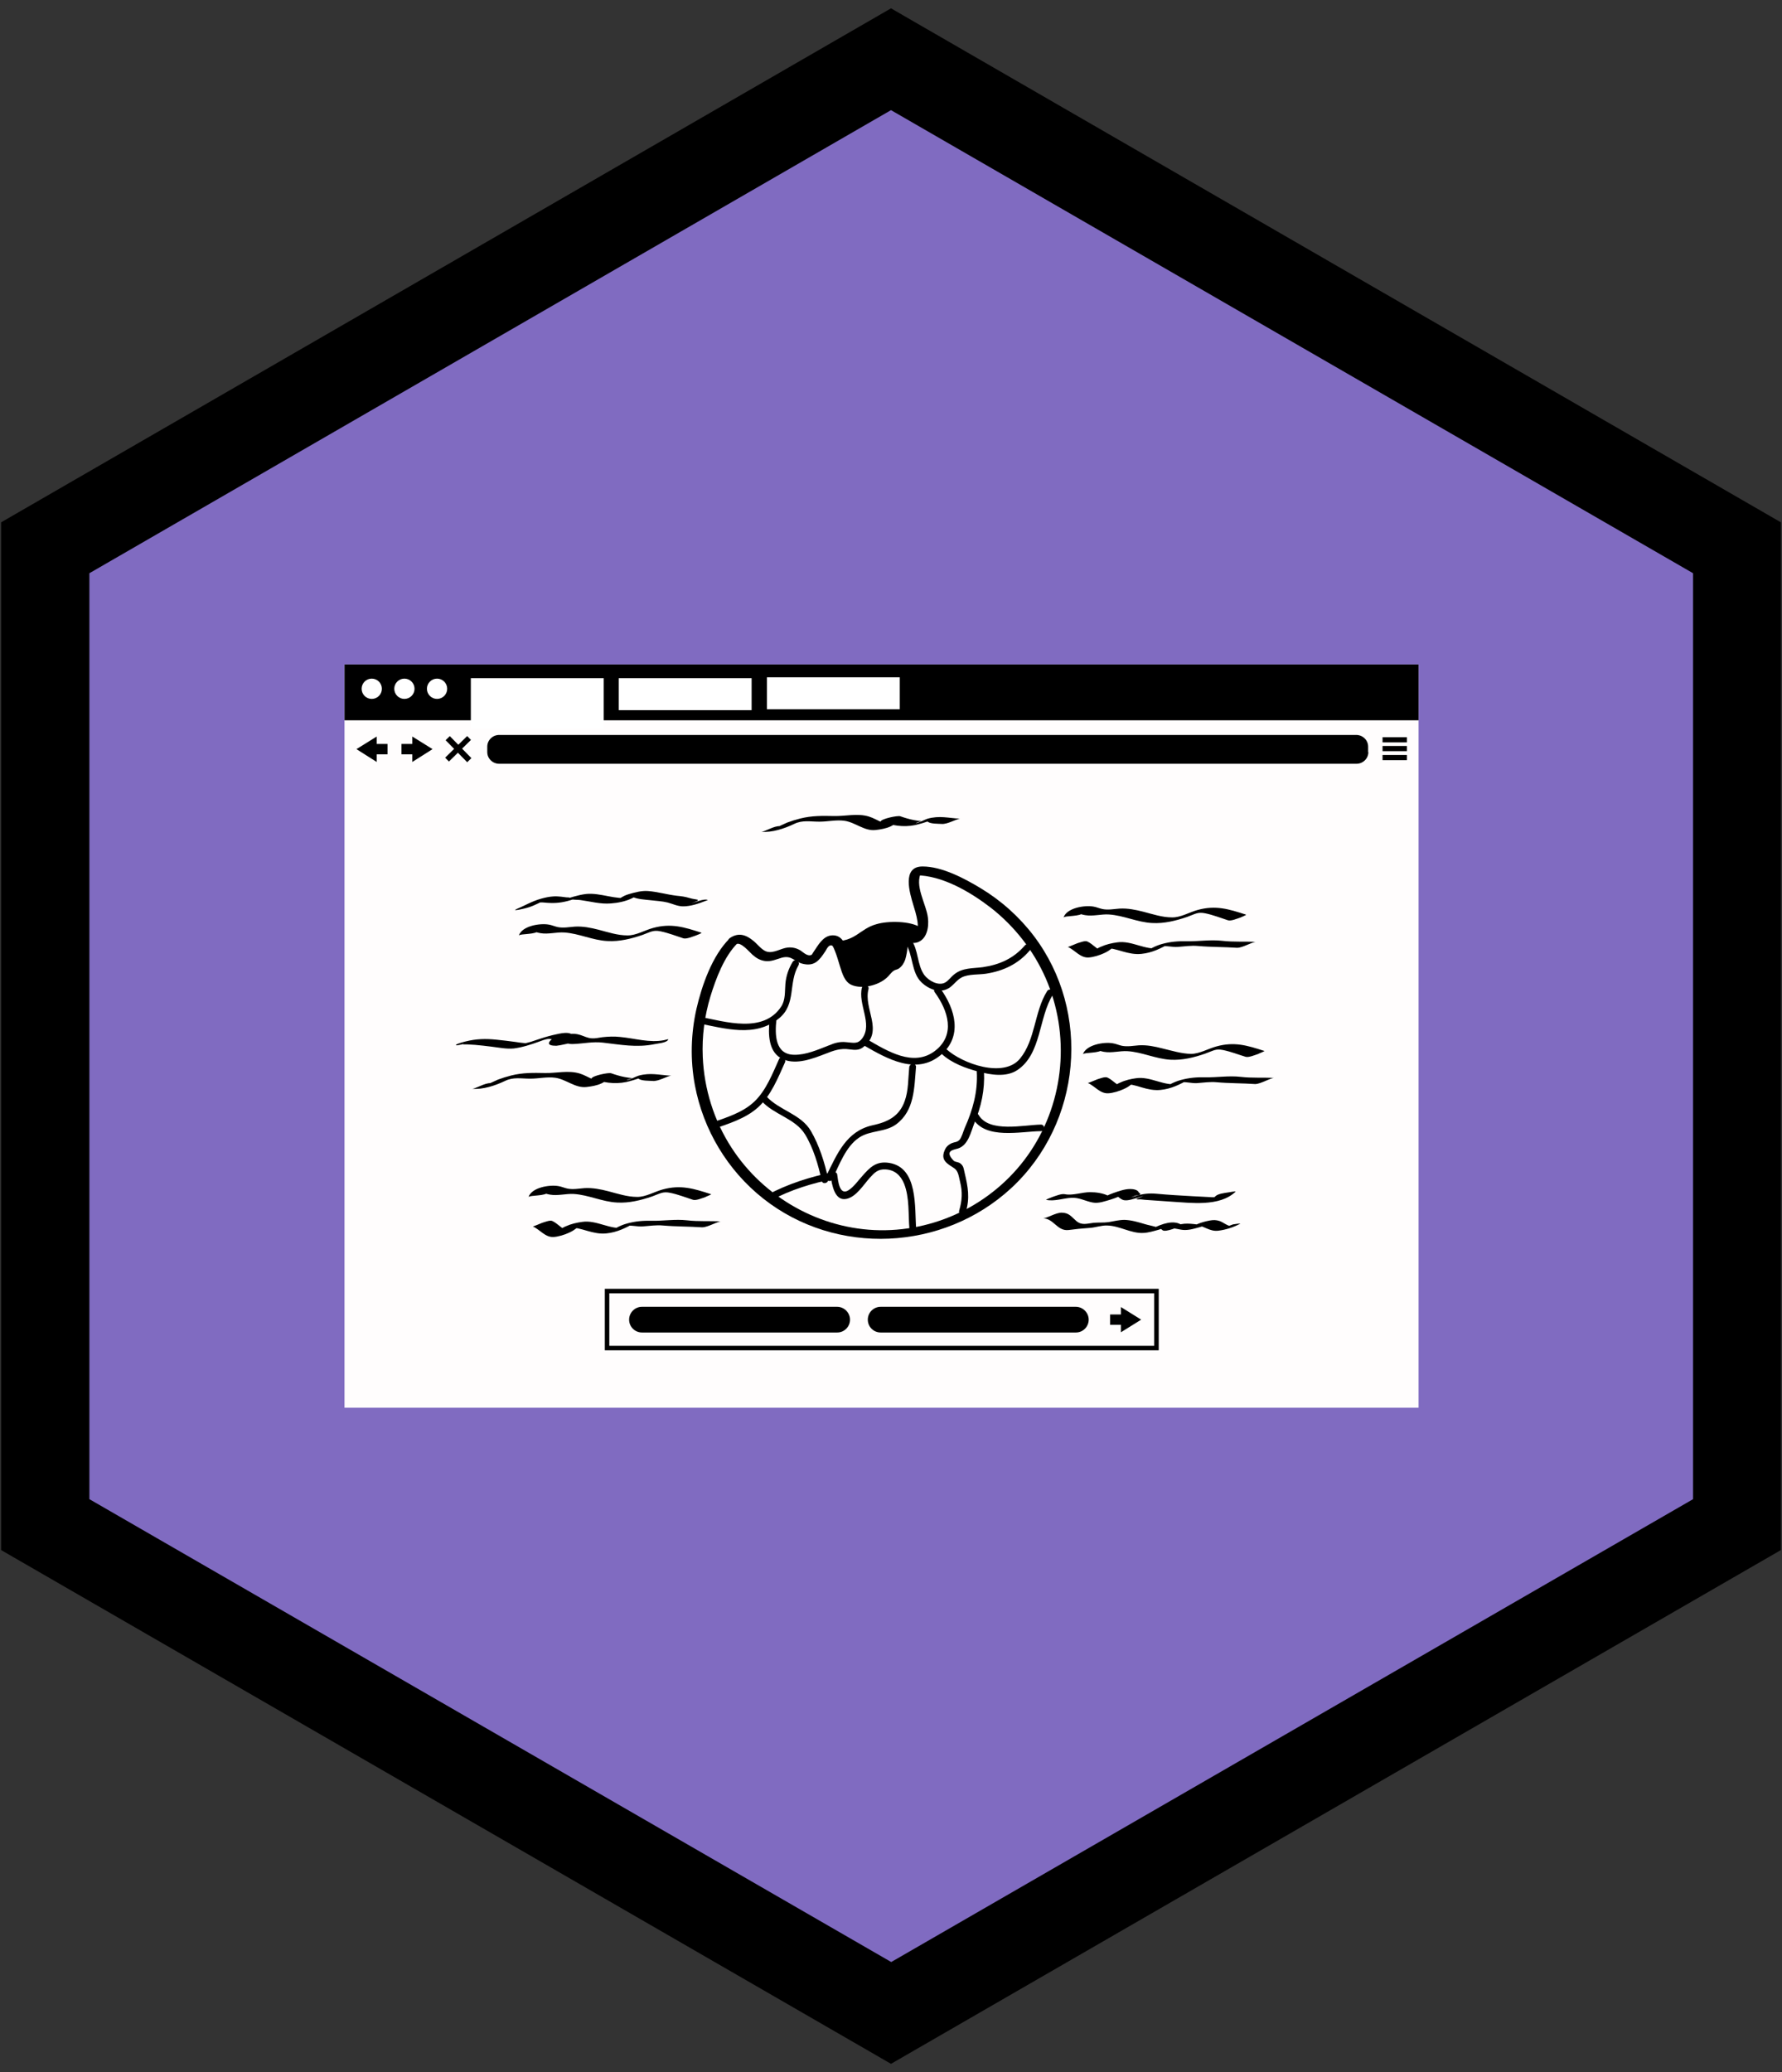<?xml version="1.0" encoding="utf-8"?>
<!-- Generator: Adobe Illustrator 18.1.1, SVG Export Plug-In . SVG Version: 6.00 Build 0)  -->
<svg version="1.1" id="Layer_1" xmlns="http://www.w3.org/2000/svg" xmlns:xlink="http://www.w3.org/1999/xlink" x="0px" y="0px"
	 viewBox="0 0 791.4 920" enable-background="new 0 0 791.4 920" xml:space="preserve">
<rect x="0" y="0" width="791.4" height="920" fill="#333333" stroke="none"/>
<g>
	<g>
		<polygon fill="#806BC1" points="771.3,676.9 395.7,893.7 20.1,676.9 20.1,243.2 395.7,26.3 771.3,243.2 		"/>
	</g>
	<g>
		<path d="M395.7,916.3L0.5,688.2V231.9L395.7,3.7l395.2,228.2v456.3L395.7,916.3z M39.7,665.6l356.1,205.5l356.1-205.5V254.5
			L395.7,48.9L39.7,254.5V665.6z"/>
	</g>
</g>
<g>
	<g>
		<rect x="153" y="295" fill="#FFFDFD" width="477" height="330"/>
		<rect x="153" y="295" width="477" height="24.8"/>
		<circle fill="#FFFFFF" cx="165.1" cy="305.8" r="4.5"/>
		<circle fill="#FFFFFF" cx="179.6" cy="305.8" r="4.5"/>
		<circle fill="#FFFFFF" cx="194.1" cy="305.8" r="4.5"/>
		<rect x="209.1" y="301.1" fill="#FFFFFF" width="59" height="22.5"/>
		<rect x="274.8" y="301.1" fill="#FFFFFF" width="59" height="14.2"/>
		<rect x="340.6" y="300.7" fill="#FFFFFF" width="59" height="14.2"/>
		<path d="M607.7,333.9c0,2.9-2.4,5.2-5.3,5.2H221.7c-2.9,0-5.3-2.3-5.3-5.2v-2.4c0-2.9,2.4-5.2,5.3-5.2h380.6
			c2.9,0,5.3,2.3,5.3,5.2V333.9z"/>
		<rect x="614" y="327.3" width="10.8" height="2.3"/>
		<rect x="614" y="331.2" width="10.8" height="2.3"/>
		<rect x="614" y="335.2" width="10.8" height="2.3"/>
		<g>
			<rect x="165.8" y="330.3" width="6.3" height="4.6"/>
			<polyline points="167.3,338.3 158.3,332.6 167.3,327 			"/>
		</g>
		<g>
			<rect x="178.3" y="330.3" width="6.3" height="4.6"/>
			<polyline points="183.1,327 192.1,332.6 183.1,338.3 			"/>
		</g>
		<g>
			<rect x="196.6" y="331.3" transform="matrix(0.7 0.714 -0.714 0.7 298.685 -45.471)" width="13.7" height="2.6"/>
			<rect x="196.6" y="331.4" transform="matrix(0.714 -0.7 0.7 0.714 -174.658 237.386)" width="13.7" height="2.4"/>
		</g>
	</g>
	<g>
		<path d="M408.8,411.8c-4.5-3-14.5-3-19.5-1.5c-7.5,2-9.5,8-19,7.5l3,26.5h30l18.5-23L408.8,411.8z"/>
	</g>
	<g>
		<path fill="#FFFDFD" d="M325.6,417.8c4.7-3.7,9.7,5.7,13.7,6.7c4.7,1.3,8-2.7,12.3-1.7c3,0.7,3.7,3.3,7.3,3.3c4,0,2.7-1,4.7-3.3
			c1.7-2,2-4.7,5.3-5.3c5-1.7,6,16.3,10.3,18c4,1.3,9,0.3,12-1.7c2-1.3,3.7-4.7,6.3-5c3.7-1,2-13,5-12.3c5.3,1.3,6.3-0.3,7-5.3
			c1-6.7-6.9-18.5-2.6-24.5h4c35.8,8.8,62.4,41.1,62.4,79.6c0,45.3-36.7,82-82,82s-82-36.7-82-82c0-17.8,5.6-34.2,15.2-47.6
			L325.6,417.8z"/>
		<path d="M327,419.2c2-1.2,5.9,3.6,7.2,4.7c1.7,1.5,3.4,2.5,5.7,2.8c2.6,0.3,4.9-0.8,7.3-1.5c4.5-1.2,5.5,1.8,9.3,2.7
			c5.3,1.3,7.4-1.6,10-5.5c0.7-1.1,1.5-3.1,3-2.6c0.5,0.2,1.1,2,1.3,2.4c0.9,2.2,1.5,4.5,2.2,6.7c1,3.1,2,7,5.2,8.4
			c4.7,2,11.8,0.2,15.5-3.1c1.1-0.9,2-2.4,3.2-3.2c0.7-0.5,1.6-0.5,2.3-1c1.4-1,2.2-2.3,2.8-3.9c0.6-2,1-4.4,1.1-6.5
			c0-0.1,0.2-1.4,0.3-1.6c-0.3,0.4-1,0.6,0.1,0.6c1.2,0,2.3,0.2,3.6-0.1c4.6-1.3,5.5-6.9,5-11c-0.7-6.1-6.3-14.6-2.8-20.4
			c-0.9,0.5-1.8,1-2.7,1.5c11.8,0,24.3,7.4,33.4,14.4c10.5,8.2,19,19,24.4,31.3c10.9,24.9,8.4,54.2-6.7,76.8
			c-14.8,22.2-40.4,35.5-67,35.1c-26.4-0.4-51.4-14.4-65.8-36.6c-7.8-12-12.2-26.1-12.8-40.4c-0.4-9.1,0.8-18.2,3.4-26.8
			c2.4-7.8,6.1-17.8,12.1-23.7c2.3-2.3-1.8-3.8-3.6-2c-7.7,7.6-12.3,20.8-14.7,31.2c-2.5,11.1-2.8,22.7-0.7,33.9
			c3.7,19.8,14.5,37.8,30.3,50.3c32.5,25.7,79.9,23.4,110.2-4.6c31.2-28.9,35.7-78.1,10-112c-6.4-8.4-14.4-15.6-23.5-21.1
			c-7.3-4.4-17.2-9.7-25.9-9.7c-9.3,0-5.7,11.8-4,17.4c0.8,2.7,3.8,11.4,0.1,12.8c-1.4,0.6-2.9-0.8-4.6,0c-1.1,0.6-1.7,1.4-2.2,2.6
			c-0.8,1.8-0.7,4-1.1,5.9c-0.1,0.7-0.2,2-0.6,2.7c-0.8,1.3-0.5,0.5-1.4,1.2c-3.8,3-11.7,10.8-16.2,5c-3.2-4.1-2.4-16.3-9.2-17
			c-4.1-0.4-6.4,3.1-8.3,6c0.2-0.3-1.7,2.5-1.7,2.6c-1.9,0.9-3.6-1-5-1.9c-1.8-1.1-3.7-1.5-5.7-1.3c-3,0.3-6.2,2.7-9.3,1.8
			c-2.2-0.7-4-3.2-5.7-4.6c-3.3-2.8-6.6-4-10.4-1.6C321.5,418.1,324.6,420.7,327,419.2z"/>
	</g>
	<path d="M307,401.1c5.4-2.1,2.4-1.4-0.8-2.4c-1.9-0.6-3.6-0.8-5.6-1c-4.3-0.5-8.6-1.8-12.9-2.1c-2.8-0.2-5.8,0.6-8.5,1.4
		c-2.8,0.8-4.3,2.3-6.7,3.6c2.4-0.7,4.8-1.4,7.2-2.1c-6.4,1.1-12.9-2.2-19.3-1.6c-1.9,0.2-3.9,0.7-5.7,1.2c-1,0.3-2,0.6-3,0.9
		c-1.1,0.4-3.6,2.1-0.4,0.2c2.2-0.5,2.3-0.8,0.2-0.8c-0.8-0.1-1.6-0.2-2.4-0.3c-1.1-0.1-2.3-0.2-3.4-0.1c-1.8,0.1-3.6,0.5-5.4,1
		c-4,1.1-7.3,3.1-11.1,4.7c-1.6,0.7,1.5,0.2,1.7,0.1c2-0.4,4-0.9,5.9-1.7c1.6-0.7,3.1-1.4,4.6-2.2c1-0.6,3.5-1.5-0.5-0.1
		c-3.7,1.3-1.1,0.7,0.6,0.9c3.9,0.4,6.9,0.3,10.7-0.7c1.4-0.4,2.8-0.8,4.1-1.3c3-1.2-2.2,0.7-2.2,0.6c0.1,0.2,3.3,0.2,3.6,0.3
		c4.5,0.6,9,1.9,13.6,1.5c3-0.2,6.6-0.9,9.4-2.3c0.6-0.3,1.2-0.6,1.7-1.1c1.3-1.1,0.3-1-2.9,0.3c0.5,0.1,1,0.2,1.4,0.2
		c2.3,1.1,5.7,1.2,8.2,1.5c2.5,0.3,5,0.4,7.4,1c2.3,0.6,4.4,1.7,6.9,1.7c3.3,0,6.9-1.2,9.9-2.4c1.6-0.6,1.1-0.5-0.1-0.6
		C311.3,399.5,308.8,400.5,307,401.1L307,401.1z"/>
	<path d="M295,461.8c-6.5,1.3-13.1-0.8-19.5-1.4c-2.7-0.3-5.3-0.2-8,0.1c-1.5,0.2-3.1,0.6-4.6,0.5c-2-0.1-3.3-0.9-5.2-1.5
		c-3.4-1.1-6.3-0.3-9.7,0.8c-1.2,0.4-2.7,0.8-3.6,1.7c-1.8,2.1,0.9,2.3,2.7,2.3c0.8,0,8.7-1.5,8.5-2.4c-0.7-4.4-5.3-3.4-8.5-2.7
		c-2.4,0.5-4.9,1.2-7.3,2c-1.3,0.4-2.6,0.9-3.9,1.3c-0.8,0.3-4.2,0.9-2,0.9c2.3,0-0.7-0.3-1.1-0.3c-1.3-0.1-2.6-0.3-3.9-0.5
		c-2.8-0.4-5.6-0.7-8.4-1c-4.8-0.5-9.1-0.4-13.8,0.8c-0.4,0.1-4.4,1.1-4.2,1.6c0.1,0.4,4.3-0.7,4.5-0.8c-3,0.8-0.2,0.4,0.6,0.5
		c1.1,0.1,2.3,0.1,3.4,0.2c2.4,0.2,4.9,0.5,7.3,0.8c3.3,0.4,6.6,1.1,9.9,0.8c3.8-0.5,7.5-1.7,11.1-3c3-1.1,6.8-2.8,7.5,1.8
		c2.8-0.8,5.7-1.6,8.5-2.4c-2.3,0-4.8-0.5-1.5-2.7c-1.8,0.6-3.5,1.1-5.3,1.7c-2.8,0.7,2,1.9,3,2.2c1.2,0.4,2.2,0.5,3.5,0.4
		c4.3-0.2,8.3-1.1,12.7-0.6c7.9,0.9,15,2.3,22.9,0.7c1.4-0.3,5-0.6,5.9-1.7C297.4,461,296,461.6,295,461.8L295,461.8z"/>
	<path d="M298.1,477.6c-5.5-0.3-9.2-1.5-14.6,0c-0.8,0.2-4.6,2.2-5.2,1.9c0.8-0.3,1.7-0.6,2.5-0.9c-1.1,0-2.2-0.2-3.3-0.4
		c-2.1-0.4-4.1-1-6.1-1.7c-1.2-0.4-8.3,1.1-8.7,2.3c-0.1,0.7-0.4,1.3-0.7,1.8c-1.1,1.8,0.3,1.6,4.3-0.4c-0.2-0.4-2.7-0.9-3.2-1.1
		c-1.9-0.8-3.7-1.9-5.7-2.5c-5-1.5-10.3-0.1-15.3-0.2c-5.3-0.1-9.9-0.2-15.1,1.1c-2,0.5-3.9,1.1-5.8,1.8c-1.1,0.5-2.2,1-3.3,1.5
		c-0.1,0.1-0.3,0.1-0.4,0.2c-2.9,1.5-2.7,1.4,0.4-0.1c-2.6-0.2-6.8,2.6-8.3,2.5c4.9,0.4,10.3-1.4,14.7-3.5c3.7-1.8,7.1-1,11.2-1
		c3.7,0,7.4-0.9,11.1-0.4c4.9,0.7,8.9,4.7,13.9,4.1c4.4-0.5,9.4-1.6,10.8-6.1c-2.9,0.8-5.8,1.6-8.7,2.3c5.1,1.8,10.1,2.7,15.5,1.6
		c2.1-0.5,4.2-1.1,6.3-1.9c3.7-1.4-2.9-0.8-0.7,0.5c1.4,0.9,4.3,0.8,6,0.9C292.3,480.3,296.5,477.6,298.1,477.6L298.1,477.6z"/>
	<path d="M539.8,531.1c-1.8,1.7-0.8,0.4,0.5,0.5c-0.9-0.1-1.9,0-2.8-0.1c-2.6-0.1-5.1-0.3-7.7-0.4c-5.4-0.3-10.8-0.6-16.2-1.1
		c-3.2-0.3-5.9,0-8.9,0.9c-0.7,0.2-1.4,0.5-2,0.6c-1.1,0.4-0.6,0.2,1.6-0.7c2.1-0.2,2.7-0.6,1.5-1.3c-0.5-1.4-2.8-1.6-3.9-1.6
		c-2.5,0-5.2,1-7.5,1.8c-1,0.4-2,0.7-2.9,1.3c-0.2,0.1-1.9,1.3-1.8,1.3c1.4-0.3,2.8-0.6,4.3-0.8c-0.6-0.2-1.2-0.4-1.8-0.6
		c-2.5-1.2-5.4-1.6-8.1-1.6c-3.6,0-7.7,1.6-11.2,0.9c-1.5-0.3-3.9,0.7-5.4,1.2c-0.5,0.2-3.2,1.2-2.9,1.3c3.7,0.8,7.5-0.7,11.2-0.9
		c3.5-0.2,6.2,1.5,9.5,2.1c2.6,0.5,5.5-0.6,7.9-1.3c1.2-0.4,2.5-0.8,3.7-1.4c0.7-0.3,1.3-0.7,1.9-1.2c0.5-0.4,2.5-1.4,0.5-0.8
		c-1.8,0.4-3.6,0.8-5.4,1.2c2.6-0.1,3.3,2.3,5.6,2.5c1.7,0.2,4.1-0.7,5.7-1.1c0.5-0.1,1.1-0.3,1.6-0.5c1.4-0.5,1.2-0.4-0.6,0.4
		c-2.1,0.7-2,0.9,0.4,0.8c0.6,0.1,1.3,0.1,1.9,0.2c3.8,0.3,7.7,0.5,11.5,0.8c8.8,0.5,21.6,2.4,28.7-4.4c0.4-0.4-2.9,0.3-3.2,0.3
		C543.6,529.7,540.9,530,539.8,531.1L539.8,531.1z"/>
	<path d="M542.4,545.6c-0.4,0.2-0.9,0.4-1.3,0.7c2.1-0.6,4.2-1.3,6.3-1.9c-1.7,0.4-4.2-1.8-5.8-2.3c-1.6-0.5-2.7-0.5-4.4-0.2
		c-3.7,0.7-6.7,1.8-9.6,4c1.4-0.5,2.7-0.9,4.1-1.4c-0.2,0.1-0.4,0.1-0.7,0.2c1.4-0.3,2.8-0.6,4.3-0.8c-3.7,0-7-1.1-10.7-0.4
		c-2.9,0.6-5.6,1.4-8.2,2.7c2.9-0.7,5.7-1.5,8.6-2.2c-3.7-2.7-9.2-0.5-12.9,1.3c-3.1,1.5,1.8-0.2,1.7-0.4c-0.1-0.2-4.8-1.2-5.3-1.4
		c-3-0.9-6-1.8-9.1-1.9c-2.4,0-4.7,0.6-7.1,1c-2.2,0.3-4.4,0.1-6.6,0.3c-2.9,0.3-5.2,1.3-7.7-0.8c-2.3-2-3.2-3.6-6.4-3.7
		c-2.6-0.1-6.7,2.5-8.3,2.5c4.8,0.2,6.2,5.8,11.3,5.2c3-0.4,5.9-0.7,8.9-0.9c2.8-0.1,5.4-1.2,8.2-1.1c5.5,0.1,10.6,3.6,16.1,3.3
		c2.2-0.1,4.5-0.8,6.7-1.4c0.9-0.3,1.7-0.5,2.5-0.9c0.6-0.3,4.5-2,0.7-0.9c-1.4,0.3-2.8,0.6-4.3,0.8c1.2,0,2.1,0.4,2.9,1.2
		c1.4,1,7.2-1.5,8.6-2.2c0.5-0.2,0.9-0.5,1.4-0.7c-2.4,0.7-4.8,1.4-7.2,2.1c2.4-0.4,4.7,0.7,7.1,0.7c1.6,0,3-0.3,4.5-0.7
		c1.4-0.4,2.9-0.7,4.3-1.3c0.8-0.4,1.9-1.6,2.4-1.8c-2.1,0.5-4.3,1-6.4,1.5c3.7,0.4,6.2,3.1,10.1,2.6c3.3-0.4,6.7-1.5,9.7-3.1
		c0.3-0.2-2.8,0.2-3.2,0.3C545.9,544.3,544.1,544.7,542.4,545.6L542.4,545.6z"/>
	<path d="M553.4,406.1c-7.7-2.5-13.5-4.3-21.5-2.1c-3.7,1-7.6,3.4-11.4,3.3c-4.3,0-8.5-1.4-12.7-2.5c-3.5-0.9-7-1.6-10.6-1.4
		c-2.6,0.2-5.1,0.7-7.6,0.2c-1.4-0.3-2.7-0.9-4-1.1c-4-0.7-11.9,0.6-13.3,4.9c0.4-1,8-0.3,8.7-2.3c0.8-1,0.5-1.5-0.6-1.4
		c-1.8,0.4-3.6,0.8-5.4,1.2c2.4-0.1,4.5,1,6.9,1.4c3.5,0.6,7-0.5,10.5-0.3c6.6,0.4,12.7,3.5,19.3,3.8c5.3,0.3,10.5-1,15.5-2.7
		c3.6-1.3,4.7-2.3,8.1-1.6c3.4,0.7,6.7,2,10.1,3.1c1.4,0.4,4.1-0.8,5.4-1.2C551,407.3,553.7,406.2,553.4,406.1L553.4,406.1z"/>
	<path d="M557.8,418.2c-5-0.3-10,0.1-15-0.5c-5.4-0.6-10.5,0.3-15.8,0.2c-3.8-0.1-7.3,0.2-10.9,1.2c-3.3,0.9-5.4,2.3-8.3,3.9
		c2.4-0.7,4.8-1.4,7.2-2.1c-6.3,1.2-12.4-3.5-18.9-2.5c-2.3,0.3-4.9,0.9-7.1,1.9c-1,0.4-1.7,0.8-2.6,1.5c-0.8,0.6-4.2,3.1-1.2,2.1
		c1.8-0.4,3.6-0.8,5.4-1.2c-2.8-0.4-5.1-3.5-7.7-4.7c-1.1-0.5-3.4,0.5-4.5,0.8c-0.6,0.2-3.9,1.7-4.2,1.6c3.2,1.4,5.5,4.9,9.2,4.7
		c2.1-0.1,5-1,6.9-1.9c0.7-0.3,1.2-0.6,1.9-1c1.5-1.1,4.4-2.8,0.4-2c-4.5,1,0.2,0.7,1.8,1.1c1.4,0.3,2.7,0.7,4.1,1.1
		c2.8,0.8,5.5,1.4,8.4,1.1c4.9-0.5,8.5-2.4,12.7-4.7c-1.4,0.5-2.7,0.9-4.1,1.4c1.9-0.5,5.3,0.4,7.5,0.2c3.1-0.2,6-0.7,9.1-0.4
		c5.8,0.5,11.5,0.4,17.3,0.8C552,420.8,556.2,418.1,557.8,418.2L557.8,418.2z"/>
	<path d="M561.5,466.6c-7.7-2.5-13.4-4.2-21.3-2c-3.7,1-7.5,3.3-11.3,3.3c-4.3-0.1-8.4-1.4-12.6-2.4c-3.5-0.9-6.9-1.6-10.5-1.4
		c-2.6,0.2-5,0.7-7.6,0.2c-1.4-0.3-2.6-0.9-4-1.1c-3.9-0.7-11.8,0.6-13.3,4.9c0.4-1,8-0.3,8.7-2.3c0.8-1,0.5-1.5-0.7-1.4
		c-1.8,0.4-3.6,0.8-5.4,1.2c2.4-0.1,4.5,1,6.8,1.4c3.5,0.6,6.9-0.5,10.4-0.3c6.5,0.4,12.5,3.4,19.1,3.8c5.3,0.3,10.5-1,15.4-2.7
		c3.7-1.3,4.6-2.3,8-1.6c3.4,0.7,6.7,2,10,3c1.4,0.4,4.1-0.8,5.4-1.2C559.1,467.7,561.9,466.7,561.5,466.6L561.5,466.6z"/>
	<path d="M565.9,478.6c-5-0.3-9.9,0.1-14.9-0.5c-5.3-0.6-10.4,0.3-15.7,0.2c-3.8-0.1-7.2,0.2-10.9,1.2c-3.3,0.9-5.4,2.3-8.3,3.8
		c2.4-0.7,4.8-1.4,7.2-2.1c-6.3,1.2-12.2-3.4-18.7-2.5c-2.3,0.3-4.9,0.9-7,1.9c-1,0.4-1.7,0.8-2.5,1.5c-0.8,0.6-4.2,3-1.1,2.1
		c1.8-0.4,3.6-0.8,5.4-1.2c-2.8-0.4-5.1-3.5-7.6-4.6c-1.1-0.5-3.4,0.5-4.5,0.8c-0.6,0.2-3.9,1.7-4.2,1.6c3.2,1.4,5.4,4.8,9.1,4.6
		c2.1-0.1,5-1,6.9-1.9c0.7-0.3,1.2-0.6,1.9-1c1.5-1.1,4.3-2.8,0.4-1.9c-4.5,1,0.1,0.7,1.7,1.1c1.4,0.3,2.7,0.7,4,1.1
		c2.7,0.8,5.5,1.4,8.3,1.1c4.9-0.5,8.5-2.4,12.7-4.7c-1.4,0.5-2.7,0.9-4.1,1.4c1.9-0.5,5.2,0.4,7.4,0.3c3-0.2,6-0.7,9-0.4
		c5.7,0.5,11.4,0.4,17.1,0.8C560.1,481.2,564.3,478.5,565.9,478.6L565.9,478.6z"/>
	<path d="M311.5,414.1c-7.7-2.5-13.5-4.3-21.5-2.1c-3.7,1-7.6,3.4-11.4,3.3c-4.3,0-8.5-1.4-12.7-2.5c-3.5-0.9-7-1.6-10.6-1.4
		c-2.6,0.2-5.1,0.7-7.6,0.2c-1.4-0.3-2.7-0.9-4-1.1c-4-0.7-11.9,0.6-13.3,4.9c0.4-1,8-0.3,8.7-2.3c0.8-1,0.5-1.5-0.6-1.4
		c-1.8,0.4-3.6,0.8-5.4,1.2c2.4-0.1,4.5,1,6.9,1.4c3.5,0.6,7-0.5,10.5-0.3c6.6,0.4,12.7,3.5,19.3,3.8c5.3,0.3,10.5-1,15.5-2.7
		c3.6-1.3,4.7-2.3,8.1-1.6c3.4,0.7,6.7,2,10.1,3.1c1.4,0.4,4.1-0.8,5.4-1.2C309.1,415.3,311.9,414.3,311.5,414.1L311.5,414.1z"/>
	<path d="M315.8,530.2c-7.7-2.5-13.5-4.3-21.5-2.1c-3.7,1-7.6,3.4-11.4,3.3c-4.3,0-8.5-1.4-12.7-2.5c-3.5-0.9-7-1.6-10.6-1.4
		c-2.6,0.2-5.1,0.7-7.6,0.2c-1.4-0.3-2.7-0.9-4-1.1c-4-0.7-11.9,0.6-13.3,4.9c0.4-1,8-0.3,8.7-2.3c0.8-1,0.5-1.5-0.6-1.4
		c-1.8,0.4-3.6,0.8-5.4,1.2c2.4-0.1,4.5,1,6.9,1.4c3.5,0.6,7-0.5,10.5-0.3c6.6,0.4,12.7,3.5,19.3,3.8c5.3,0.3,10.5-1,15.5-2.7
		c3.6-1.3,4.7-2.3,8.1-1.6c3.4,0.7,6.7,2,10.1,3.1c1.4,0.4,4.1-0.8,5.4-1.2C313.4,531.3,316.2,530.3,315.8,530.2L315.8,530.2z"/>
	<path d="M320.2,542.3c-5-0.3-10,0.1-15-0.5c-5.4-0.6-10.5,0.3-15.8,0.2c-3.8-0.1-7.3,0.2-10.9,1.2c-3.3,0.9-5.4,2.3-8.3,3.9
		c2.4-0.7,4.8-1.4,7.2-2.1c-6.3,1.2-12.4-3.5-18.9-2.5c-2.3,0.3-4.9,0.9-7.1,1.9c-1,0.4-1.7,0.8-2.6,1.5c-0.8,0.6-4.2,3.1-1.2,2.1
		c1.8-0.4,3.6-0.8,5.4-1.2c-2.8-0.4-5.1-3.5-7.7-4.7c-1.1-0.5-3.4,0.5-4.5,0.8c-0.6,0.2-3.9,1.7-4.2,1.6c3.2,1.4,5.5,4.9,9.2,4.7
		c2.1-0.1,5-1,6.9-1.9c0.7-0.3,1.2-0.6,1.9-1c1.5-1.1,4.4-2.8,0.4-2c-4.5,1,0.2,0.7,1.8,1.1c1.4,0.3,2.7,0.7,4.1,1.1
		c2.8,0.8,5.5,1.4,8.4,1.1c4.9-0.5,8.5-2.4,12.7-4.7c-1.4,0.5-2.7,0.9-4.1,1.4c1.9-0.5,5.3,0.4,7.5,0.2c3.1-0.2,6-0.7,9.1-0.4
		c5.8,0.5,11.5,0.4,17.3,0.8C314.5,544.9,318.7,542.2,320.2,542.3L320.2,542.3z"/>
	<g>
		<path d="M377.5,585.9c0,3.1-2.5,5.7-5.7,5.7h-86.7c-3.1,0-5.7-2.5-5.7-5.7l0,0c0-3.1,2.5-5.7,5.7-5.7h86.7
			C374.9,580.2,377.5,582.8,377.5,585.9L377.5,585.9z"/>
		<path d="M483.5,585.9c0,3.1-2.5,5.7-5.7,5.7h-86.7c-3.1,0-5.7-2.5-5.7-5.7l0,0c0-3.1,2.5-5.7,5.7-5.7h86.7
			C480.9,580.2,483.5,582.8,483.5,585.9L483.5,585.9z"/>
	</g>
	<path d="M514.6,599.5h-246v-27.3h246V599.5z M270.6,597.5h242v-23.3h-242V597.5z"/>
	<path d="M426.5,363.5c-5.5-0.3-9.2-1.5-14.6,0c-0.8,0.2-4.6,2.2-5.2,1.9c0.8-0.3,1.7-0.6,2.5-0.9c-1.1,0-2.2-0.2-3.3-0.4
		c-2.1-0.4-4.1-1-6.1-1.7c-1.2-0.4-8.3,1.1-8.7,2.3c-0.1,0.7-0.4,1.3-0.7,1.8c-1.1,1.8,0.3,1.6,4.3-0.4c-0.2-0.4-2.7-0.9-3.2-1.1
		c-1.9-0.8-3.7-1.9-5.7-2.5c-5-1.5-10.3-0.1-15.3-0.2c-5.3-0.1-9.9-0.2-15.1,1.1c-2,0.5-3.9,1.1-5.8,1.8c-1.1,0.5-2.2,1-3.3,1.5
		c-0.1,0.1-0.3,0.1-0.4,0.2c-2.9,1.5-2.7,1.4,0.4-0.1c-2.6-0.2-6.8,2.6-8.3,2.5c4.9,0.4,10.3-1.4,14.7-3.5c3.7-1.8,7.1-1,11.2-1
		c3.7,0,7.4-0.9,11.1-0.4c4.9,0.7,8.9,4.7,13.9,4.1c4.4-0.5,9.4-1.6,10.8-6.1c-2.9,0.8-5.8,1.6-8.7,2.3c5.1,1.8,10.1,2.7,15.5,1.6
		c2.1-0.5,4.2-1.1,6.3-1.9c3.7-1.4-2.9-0.8-0.7,0.5c1.4,0.9,4.3,0.8,6,0.9C420.8,366.1,425,363.4,426.5,363.5L426.5,363.5z"/>
	<g>
		<rect x="493" y="583.6" width="6.3" height="4.6"/>
		<polyline points="497.8,580.3 506.8,585.9 497.8,591.5 		"/>
	</g>
	<path d="M309.9,454.3c12.2,2.3,25.4,6.5,36.1-2.2c7.7-6.3,4-15.6,8.6-23.5c1-1.7-1.6-3.2-2.6-1.5c-1.8,3-2.9,6.2-3.2,9.7
		c-0.3,3.4,0.1,7-1.8,10c-7.9,12.2-24.9,6.8-36.3,4.6C308.8,451,308,453.9,309.9,454.3L309.9,454.3z"/>
	<path d="M342.1,533.1c9-4.9,18.7-7.8,28.6-9.8c-0.6-0.3-1.2-0.7-1.8-1c0.6,3.6,1.7,11,6.9,10c4.4-0.8,7.7-6.3,10.5-9.4
		c2.1-2.3,3.6-3.9,7-3.7c4.1,0.2,6.7,2.7,8.2,6.3c2.5,6.3,1.8,13.6,2.4,20.3c0.2,1.9,3.2,1.9,3,0c-0.8-9.6,1-27.4-12-29.5
		c-5.8-0.9-8.5,1.9-12.1,6c-1.8,2-3.6,4.6-5.9,6.1c-4.1,2.7-4.7-4.1-5.1-7c-0.1-0.8-1.1-1.2-1.8-1c-10.2,2.1-20.1,5.2-29.4,10.2
		C338.9,531.4,340.4,534,342.1,533.1L342.1,533.1z"/>
	<path d="M455.2,419.7c-5,5.8-11.2,8.6-18.7,9.7c-4.5,0.6-8.9,0.2-12.6,3.1c-1.5,1.1-2.7,3-4.3,3.8c-3,1.5-7.2-0.9-9.1-3.4
		c-3.3-4.6-2.5-11.1-5.9-15.8c-1.1-1.6-3.7-0.1-2.6,1.5c3.7,5.2,2.5,13.2,7.4,17.7c3.5,3.2,8.5,5,12.6,2c1.8-1.4,3.2-3.4,5.2-4.4
		c3.1-1.5,7.4-1.1,10.7-1.6c7.7-1.2,14.3-4.3,19.4-10.3C458.6,420.4,456.5,418.3,455.2,419.7L455.2,419.7z"/>
	<path d="M341.8,452.8c-0.7,6.2-0.7,14.8,6.2,17.6c5.9,2.4,13-0.4,18.5-2.5c3.8-1.5,6.7-2.6,10.8-2c2.3,0.3,4.3,0.5,6.2-1.1
		c9.1-7.1-0.1-16.9,2.2-25.6c0.5-1.9-2.4-2.7-2.9-0.8c-1.9,7.4,4.8,16.1,0.2,22.5c-2.1,2.9-4.1,2-7.2,1.8c-2.8-0.3-5,0.3-7.6,1.4
		c-4.9,1.9-10.2,4.3-15.5,4.2c-8.5-0.1-8.6-8.9-7.9-15.5C345,450.9,342,450.9,341.8,452.8L341.8,452.8z"/>
	<path d="M316.7,501.3c6.9-2.4,14.5-4.7,20-9.7c5.7-5.2,8.8-13,11.9-19.9c0.8-1.7-1.8-3.3-2.6-1.5c-2.9,6.4-5.7,13.8-10.9,18.8
		c-5.2,5-12.6,7.2-19.2,9.5C314.1,499,314.9,501.9,316.7,501.3L316.7,501.3z"/>
	<path d="M367.8,523.4c-1.5-7.1-4-15-7.7-21.3c-4.4-7.5-14-9.1-19.7-15.3c-1.3-1.4-3.4,0.7-2.1,2.1c5.4,6,14.9,7.7,19.2,14.7
		c3.7,6,6,13.8,7.4,20.6C365.3,526.1,368.2,525.3,367.8,523.4L367.8,523.4z"/>
	<path d="M383.6,464.1c10.4,6,23.3,13.4,34.2,4.3c9.8-8.2,6.5-20.3-0.1-29.4c-1.1-1.5-3.7-0.1-2.6,1.5c5.9,8.1,9.5,18.9,0.1,26.1
		c-9.6,7.3-21.2,0-30-5.1C383.4,460.5,381.9,463.1,383.6,464.1L383.6,464.1z"/>
	<path d="M465,440.1c-5.7,9.1-5.1,21.5-12,29.9c-7.2,8.8-25.6,2.3-32.7-4.2c-1.4-1.3-3.5,0.8-2.1,2.1c4.4,4.1,10.7,6.4,16.4,7.9
		c5.4,1.4,12.2,2.6,17.2-0.7c10.8-7.2,9.4-23.4,15.8-33.5C468.6,439.9,466,438.4,465,440.1L465,440.1z"/>
	<path d="M369.6,523.6c3-6.1,6-14.6,11.9-18.5c5-3.4,11.7-2.3,16.6-6c8.1-6.1,7.9-16.2,8.7-25.3c0.2-1.9-2.8-1.9-3,0
		c-0.5,5-0.3,10.3-2,15c-2.4,6.9-7.7,9.4-14.3,10.8c-11.6,2.6-15.7,12.6-20.5,22.4C366.2,523.8,368.7,525.3,369.6,523.6L369.6,523.6
		z"/>
	<path d="M433.8,475.8c0.5,9-1.8,17-5.4,25.1c-0.6,1.4-1.3,4.1-2.3,5.2c-1.1,1.1-2.1,0.9-3.3,1.4c-1.6,0.7-2.7,1.7-3.3,3.3
		c-1.9,4.4,1.3,5.9,4.3,7.9c1.9,1.3,2,3.8,2.6,6.1c1.1,4.4,0.9,8.2-0.4,12.6c-0.6,1.9,2.3,2.6,2.9,0.8c1.9-6.3,1-11.2-0.5-17.5
		c-0.5-2-0.4-3.1-2.1-4.3c-0.8-0.5-2.2-0.5-2.8-1.1c-4.3-4.5,0.1-4.8,2-5.4c4.5-1.5,5.6-7.1,7.2-11.2c3.1-7.4,4.7-14.9,4.3-22.9
		C436.7,473.9,433.7,473.9,433.8,475.8L433.8,475.8z"/>
	<path d="M462.3,499.3c-7.6,0.1-23,3.8-27.7-4.3c-1-1.7-3.6-0.2-2.6,1.5c5.6,9.6,21.3,5.8,30.3,5.7
		C464.2,502.3,464.2,499.3,462.3,499.3L462.3,499.3z"/>
</g>
</svg>
